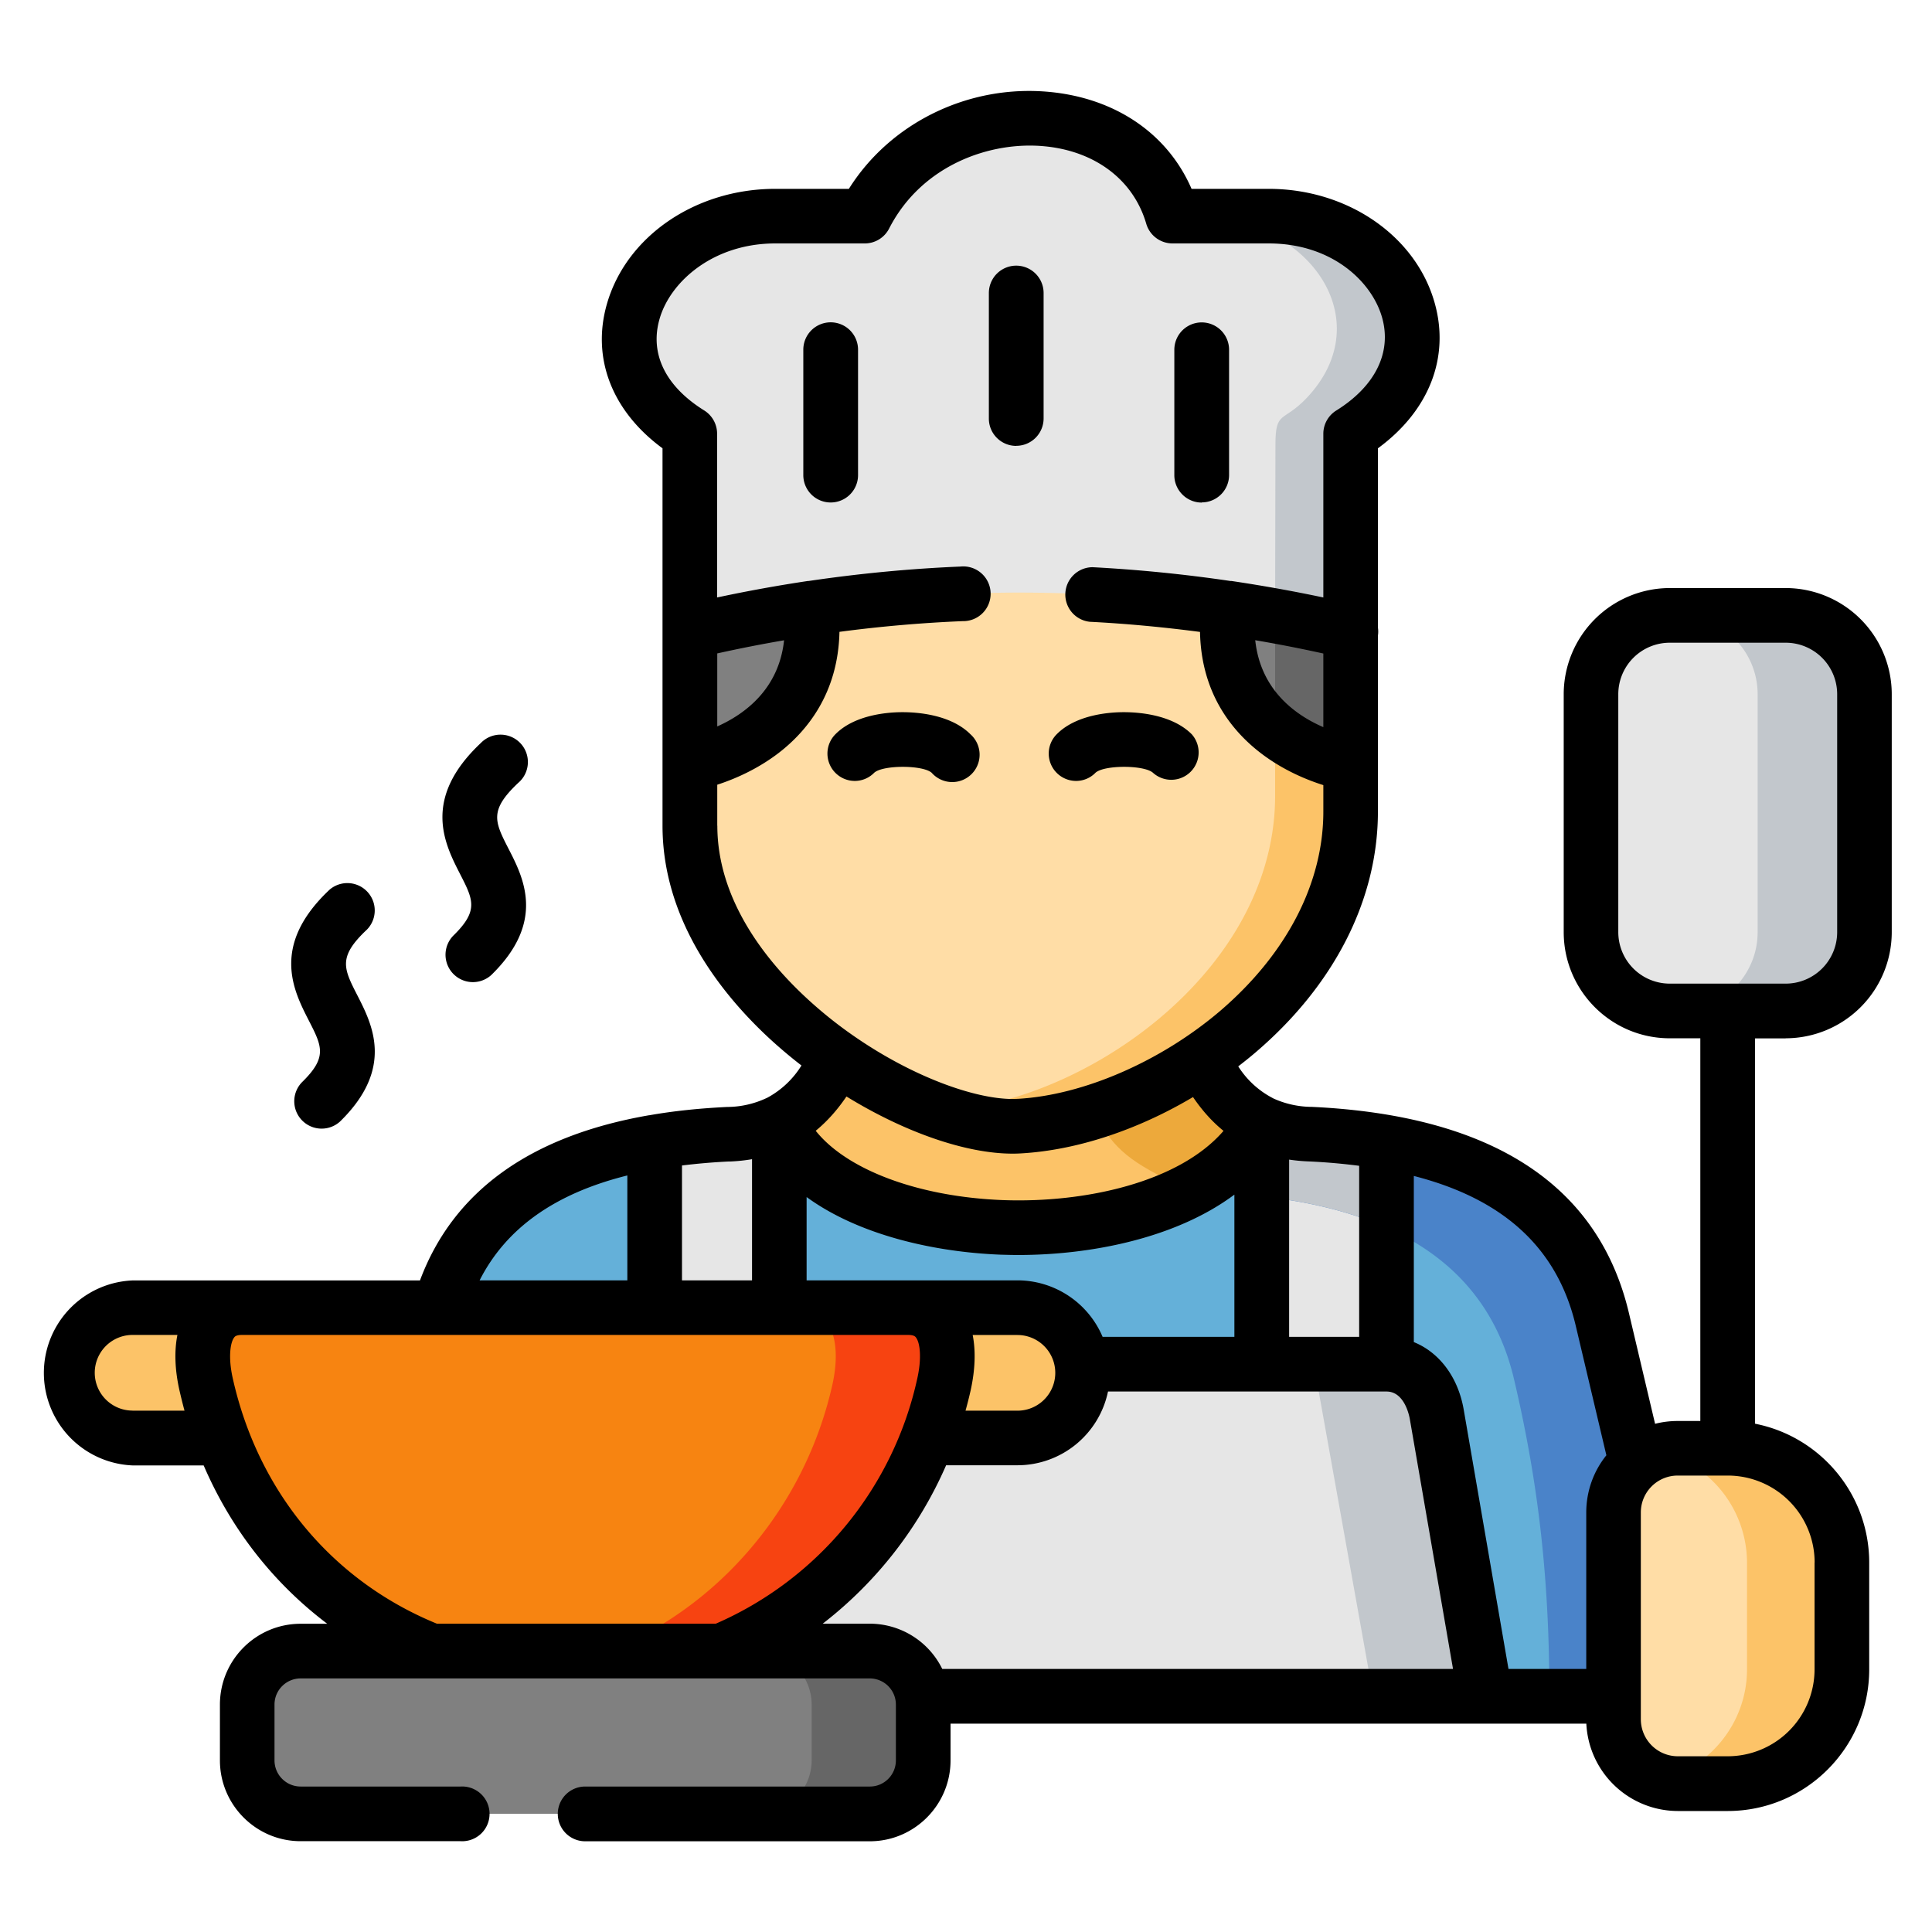 <svg width="24" height="24" fill="none" xmlns="http://www.w3.org/2000/svg">
  <defs/>
  <g fill-rule="evenodd" clip-rule="evenodd">
    <path d="M19.906 16.393c-.316-1.341-1.365-1.97-2.683-2.202a7.44 7.44 0 00-.942-.101 1.504 1.504 0 01-.606-.137c-.947 1.793-5.271 1.667-5.993 0v-.013a1.494 1.494 0 01-.634.15 7.531 7.531 0 00-.915.096c-1.28.22-2.311.81-2.671 2.058.556.534 5.07 4.604 5.105 4.828h9.477V18.79c0-.243.11-.463.284-.61l-.422-1.787z" fill="#64B0D9"/>
    <path d="M9.048 14.09a7.492 7.492 0 00-.915.096v2.058l.688.618.86-.617V13.94a1.494 1.494 0 01-.633.15zM8.066 20.51H9.91c.33 0 .607.245.656.562h7.886l-.604-3.498c-.056-.34-.28-.627-.625-.627V14.19a7.436 7.436 0 00-.942-.101 1.504 1.504 0 01-.607-.137v2.994h-4.735c.01.076-2.32 3.336-2.873 3.563z" fill="#E6E6E6"/>
    <path d="M14.934 13.154l-2.157-.68-2.375.667-.006.012c-.159.336-.383.62-.714.787v.013c.721 1.667 5.046 1.793 5.992 0-.347-.165-.567-.462-.74-.799z" fill="#FCC368"/>
    <path d="M15.257 6.661a17.49 17.49 0 00-6.688.292v3.305c0 1.17.853 2.203 1.833 2.883.8.558 1.687.879 2.258.848.722-.04 1.55-.342 2.273-.835 1.029-.702 1.844-1.792 1.844-3.073v-3.13a18.613 18.613 0 00-1.52-.29z" fill="#FFDDA6"/>
    <path d="M12.78 1.47c-.791.002-1.625.407-2.039 1.215H9.63c-1.607 0-2.564 1.767-1.06 2.704v2.458a17.496 17.496 0 016.688-.292c.508.076 1.015.172 1.52.292V5.389c1.505-.937.589-2.704-1.018-2.704h-1.196c-.234-.808-.977-1.213-1.768-1.216h-.015z" fill="#E6E6E6"/>
    <path d="M16.777 5.389c1.504-.937.589-2.704-1.018-2.704h-.939c1.442 0 2.332 1.289 1.412 2.259-.295.31-.388.15-.388.584l-.004 2.123c.313.057.625.122.937.196V5.389z" fill="#C2C7CC"/>
    <path d="M16.777 9.49a2.289 2.289 0 01-.937-.425v.821c0 1.28-.817 2.372-1.845 3.073-.723.494-1.551.795-2.273.835-.026.002-.051.003-.077.003.382.138.737.208 1.015.192.722-.04 1.55-.342 2.274-.835 1.028-.702 1.843-1.792 1.843-3.073v-.59z" fill="#FCC368"/>
    <path d="M15.675 13.953c-.348-.165-.568-.462-.741-.799-.426.29-.89.515-1.344.658.209.404.381.59.985.876.072.034.15.063.234.085.38-.204.684-.478.866-.82z" fill="#EDA93B"/>
    <path d="M19.905 16.393c-.316-1.341-1.365-1.97-2.683-2.202a7.438 7.438 0 00-.942-.101 1.503 1.503 0 01-.606-.137c-.181.342-.486.616-.865.82.112.03.235.048.372.052.167.009.33.02.493.038.153.016.302.037.45.063.393.07.764.175 1.098.324.782.35 1.363.939 1.585 1.88.319 1.355.44 2.551.44 3.942h.796V18.79c0-.243.11-.463.284-.61l-.422-1.787z" fill="#4A83C9"/>
    <path d="M17.223 14.191a7.437 7.437 0 00-.943-.101 1.504 1.504 0 01-.606-.137v.91c.153.016.302.037.45.063.393.07.764.175 1.099.324V14.19z" fill="#C2C7CC"/>
    <path d="M22.88 19.41c0-.78-.639-1.419-1.419-1.419h-.62a.799.799 0 00-.798.799v2.567c0 .44.36.8.798.8h.62c.78 0 1.419-.64 1.419-1.42v-1.326z" fill="#FFDDA6"/>
    <path d="M22.183 7.645H20.74a.981.981 0 00-.977.979v2.956c0 .538.44.978.977.978h1.442c.302 0 .573-.14.753-.357a.976.976 0 00.224-.621V8.624a.973.973 0 00-.224-.62.977.977 0 00-.753-.359z" fill="#E6E6E6"/>
    <path d="M17.849 17.574c-.057-.34-.282-.627-.626-.627h-.902l.739 4.125h1.393l-.604-3.498z" fill="#C2C7CC"/>
    <path d="M22.88 19.41c0-.78-.638-1.419-1.418-1.419h-.62a.788.788 0 00-.238.037 1.425 1.425 0 011.098 1.383v1.326c0 .67-.472 1.236-1.099 1.383a.828.828 0 00.239.037h.62c.78 0 1.419-.64 1.419-1.42V19.41zM13.44 16.947a.812.812 0 00-.802-.703h-1.36c-.477 0-.558.45-.66.913-.053.23.99.49.907.706h1.113a.81.81 0 00.802-.916zM3.007 16.244h-1.36a.812.812 0 00-.808.81.81.81 0 00.808.81h1.11l1.055-1.002-.805-.617z" fill="#FCC368"/>
    <path d="M9.681 16.244H3.007c-.477 0-.55.485-.448.949.052.233.119.456.199.67A4.517 4.517 0 005.36 20.51l1.542.963 2.058-.963a4.67 4.67 0 002.766-3.317c.102-.464.03-.949-.449-.949H9.681z" fill="#F78411"/>
    <path d="M8.96 20.51H3.735c-.366 0-.664.3-.664.664v.694c0 .365.298.664.664.664h7.07c.365 0 .664-.3.664-.664v-.694a.666.666 0 00-.664-.664H8.962z" fill="gray"/>
    <path d="M11.278 16.244H9.894c.477 0 .55.485.448.949a4.738 4.738 0 01-1.305 2.351 4.595 4.595 0 01-1.462.966h1.386a4.54 4.54 0 00.709-.369 4.704 4.704 0 002.057-2.948 1.51 1.51 0 00.037-.246c.027-.374-.092-.703-.486-.703z" fill="#F74311"/>
    <path d="M11.46 21.072a.666.666 0 00-.655-.562H9.419a.667.667 0 01.664.664v.694a.666.666 0 01-.664.664h1.386c.364 0 .663-.3.663-.664v-.694a.572.572 0 00-.009-.102z" fill="#666"/>
    <path d="M22.936 8.004a.976.976 0 00-.753-.359h-1.327c.537 0 .978.441.978.979v2.956c0 .538-.44.978-.978.978h1.326c.303 0 .574-.14.754-.357a.976.976 0 00.224-.621V8.624a.973.973 0 00-.224-.62z" fill="#C2C7CC"/>
    <path d="M16.777 7.847a18.637 18.637 0 00-1.52-.292c-.178 1.61 1.418 1.918 1.52 1.936V7.847zM10.075 7.555c-.501.076-1.003.172-1.506.292v1.641c.22-.043 1.676-.395 1.506-1.933z" fill="gray"/>
    <path d="M16.777 7.847a18.59 18.59 0 00-.937-.196v1.414c.408.324.884.416.937.426V7.847z" fill="#666"/>
  </g>
  <path d="M3.75 13.445a.34.34 0 00.474.487c.678-.662.4-1.206.216-1.566-.173-.338-.244-.478.12-.82a.34.34 0 00-.465-.495c-.736.692-.45 1.253-.26 1.624.166.324.235.458-.085.77zM5.629 11.625a.34.34 0 00.474.487c.679-.662.4-1.207.215-1.567-.173-.338-.244-.477.12-.82a.34.34 0 10-.466-.494c-.735.692-.448 1.253-.258 1.624.166.324.235.458-.085.77zM10.618 9.701a.338.338 0 00.242-.102c.11-.098.605-.097.714.001a.34.34 0 10.482-.478c-.246-.247-.665-.275-.842-.275h-.007c-.17 0-.59.029-.832.277a.34.34 0 00.243.577zM13.367 9.701a.337.337 0 00.242-.102c.11-.098.605-.097.714.001a.34.34 0 00.482-.478c-.246-.247-.665-.275-.842-.275h-.007c-.17 0-.59.029-.832.277a.34.34 0 00.243.577zM12.624 5.538a.34.34 0 00.34-.34V3.64a.34.34 0 00-.68 0v1.56c0 .187.152.339.34.339zM10.319 4.004a.34.34 0 00-.34.34v1.558a.34.34 0 00.68 0V4.344a.34.34 0 00-.34-.34zM14.928 6.241a.34.34 0 00.34-.34V4.345a.34.34 0 00-.68 0v1.558c0 .187.153.34.34.34z" fill="#000"/>
  <path d="M22.183 12.898a1.32 1.32 0 001.317-1.319V8.623a1.32 1.32 0 00-1.317-1.318h-1.441a1.32 1.32 0 00-1.317 1.318v2.956c0 .727.59 1.319 1.317 1.319h.38v4.754h-.28c-.098 0-.192.012-.282.035l-.324-1.372c-.376-1.596-1.701-2.459-3.939-2.565h-.005a1.166 1.166 0 01-.47-.103l-.015-.008a1.117 1.117 0 01-.425-.392c.072-.056.144-.113.213-.172.982-.838 1.522-1.901 1.522-2.994V7.896a.33.33 0 000-.1V5.569c.636-.466.898-1.132.703-1.813-.237-.83-1.084-1.41-2.06-1.41h-.958c-.295-.681-.938-1.125-1.764-1.204-1.003-.096-1.978.383-2.493 1.204H9.63c-.99 0-1.85.589-2.091 1.431-.193.674.065 1.332.691 1.792v4.689c0 1.145.698 2.046 1.283 2.6.14.132.288.258.443.378a1.126 1.126 0 01-.435.406h-.002a1.159 1.159 0 01-.482.109h-.004c-.344.017-.666.05-.966.103h-.004c-1.477.257-2.432.944-2.846 2.052h-3.57a1.15 1.15 0 000 2.298h.883c.34.789.864 1.46 1.535 1.967h-.33c-.554 0-1.003.45-1.003 1.004v.693c0 .554.45 1.004 1.003 1.004h1.988a.34.34 0 100-.679H3.735a.325.325 0 01-.325-.325v-.693c0-.18.146-.325.325-.325h7.07a.325.325 0 01.324.325v.693c0 .18-.145.325-.324.325H7.269a.34.34 0 000 .68h3.536c.553 0 1.003-.451 1.003-1.005v-.456h7.898a1.14 1.14 0 001.136 1.085h.62c.97 0 1.758-.79 1.758-1.76v-1.325c0-.854-.61-1.568-1.418-1.726v-4.787h.38zm-2.608 3.573l.38 1.607c-.157.195-.25.443-.25.712v1.942h-.966l-.555-3.214c-.069-.41-.304-.718-.621-.846v-2.064c1.124.288 1.786.903 2.012 1.863zm-2.691-1.99v2.126h-.87v-2.202c.08.012.164.02.253.023.217.01.422.029.617.054zm-3.187 2.126a1.15 1.15 0 00-1.058-.702H10.02V14.87c.648.473 1.587.684 2.41.716.072.002.145.004.22.004.896 0 1.955-.206 2.684-.75v1.767h-1.638zm-1.638.659c.055-.253.063-.484.024-.682h.556a.47.47 0 010 .94h-.645a5.11 5.11 0 00.065-.258zm4.38-9.148v.915c-.342-.148-.78-.457-.846-1.08.282.048.564.103.845.165zM9.74 7.954c-.065.608-.489.918-.83 1.07v-.907c.276-.061.553-.116.83-.163zm-.83 2.303v-.509c.21-.068.497-.19.766-.397.347-.268.736-.738.752-1.502a17.033 17.033 0 011.53-.133.34.34 0 10-.028-.678c-.624.026-1.254.086-1.883.179h-.009a18.514 18.514 0 00-1.13.205V5.388A.34.34 0 008.75 5.1c-.483-.3-.681-.705-.557-1.137.133-.467.67-.939 1.438-.939h1.112a.34.34 0 00.302-.185c.407-.794 1.262-1.086 1.929-1.022.634.06 1.107.42 1.265.962a.34.34 0 00.326.245h1.195c.788 0 1.282.476 1.408.918.124.434-.083.856-.569 1.158a.34.34 0 00-.16.288v2.034a19.083 19.083 0 00-1.143-.205h-.013a18.369 18.369 0 00-1.711-.171.34.34 0 00-.035.678c.454.023.911.066 1.37.126.015.797.434 1.276.808 1.545.26.187.528.296.724.358v.328c0 .89-.456 1.77-1.283 2.478-.736.627-1.7 1.046-2.513 1.091l-.062.002c-.476 0-1.244-.277-1.967-.777a5.33 5.33 0 01-.633-.512c-.489-.462-1.07-1.203-1.07-2.106zm3.67 4.074c.034 0 .067-.001.1-.003.695-.039 1.452-.291 2.14-.7.1.147.223.294.379.42-.554.642-1.729.898-2.742.86-1.052-.041-1.938-.377-2.324-.861.157-.129.281-.277.382-.426.714.439 1.477.71 2.065.71zm-3.518.098c.1-.004.192-.014.28-.029v1.505h-.87v-1.427a7.9 7.9 0 01.59-.05zm-1.269.173v1.303H5.958c.328-.647.935-1.079 1.835-1.303zm-6.146 2.921a.47.47 0 010-.94h.557c-.04.199-.032.43.024.683.02.087.041.173.064.258h-.645zm3.78 2.647c-1.3-.532-2.222-1.64-2.536-3.05-.058-.26-.03-.445.019-.507.007-.009.023-.03.098-.03H11.279c.075 0 .091.021.098.03.05.061.076.246.019.506a4.334 4.334 0 01-2.504 3.051H5.428zm6.278.562a1.004 1.004 0 00-.9-.562h-.585a5.024 5.024 0 001.533-1.968h.886a1.15 1.15 0 001.125-.916h3.46c.226 0 .284.309.29.346l.536 3.1h-6.345zm10.836-1.321v1.326a1.08 1.08 0 01-1.079 1.08h-.62a.46.46 0 01-.459-.46V18.79a.458.458 0 01.459-.46h.62a1.08 1.08 0 011.08 1.08zm-2.438-7.832V8.623a.64.64 0 01.639-.639h1.44a.64.64 0 01.64.64v2.955a.64.64 0 01-.64.64h-1.44a.64.64 0 01-.639-.64z" fill="#000"/>
</svg>
